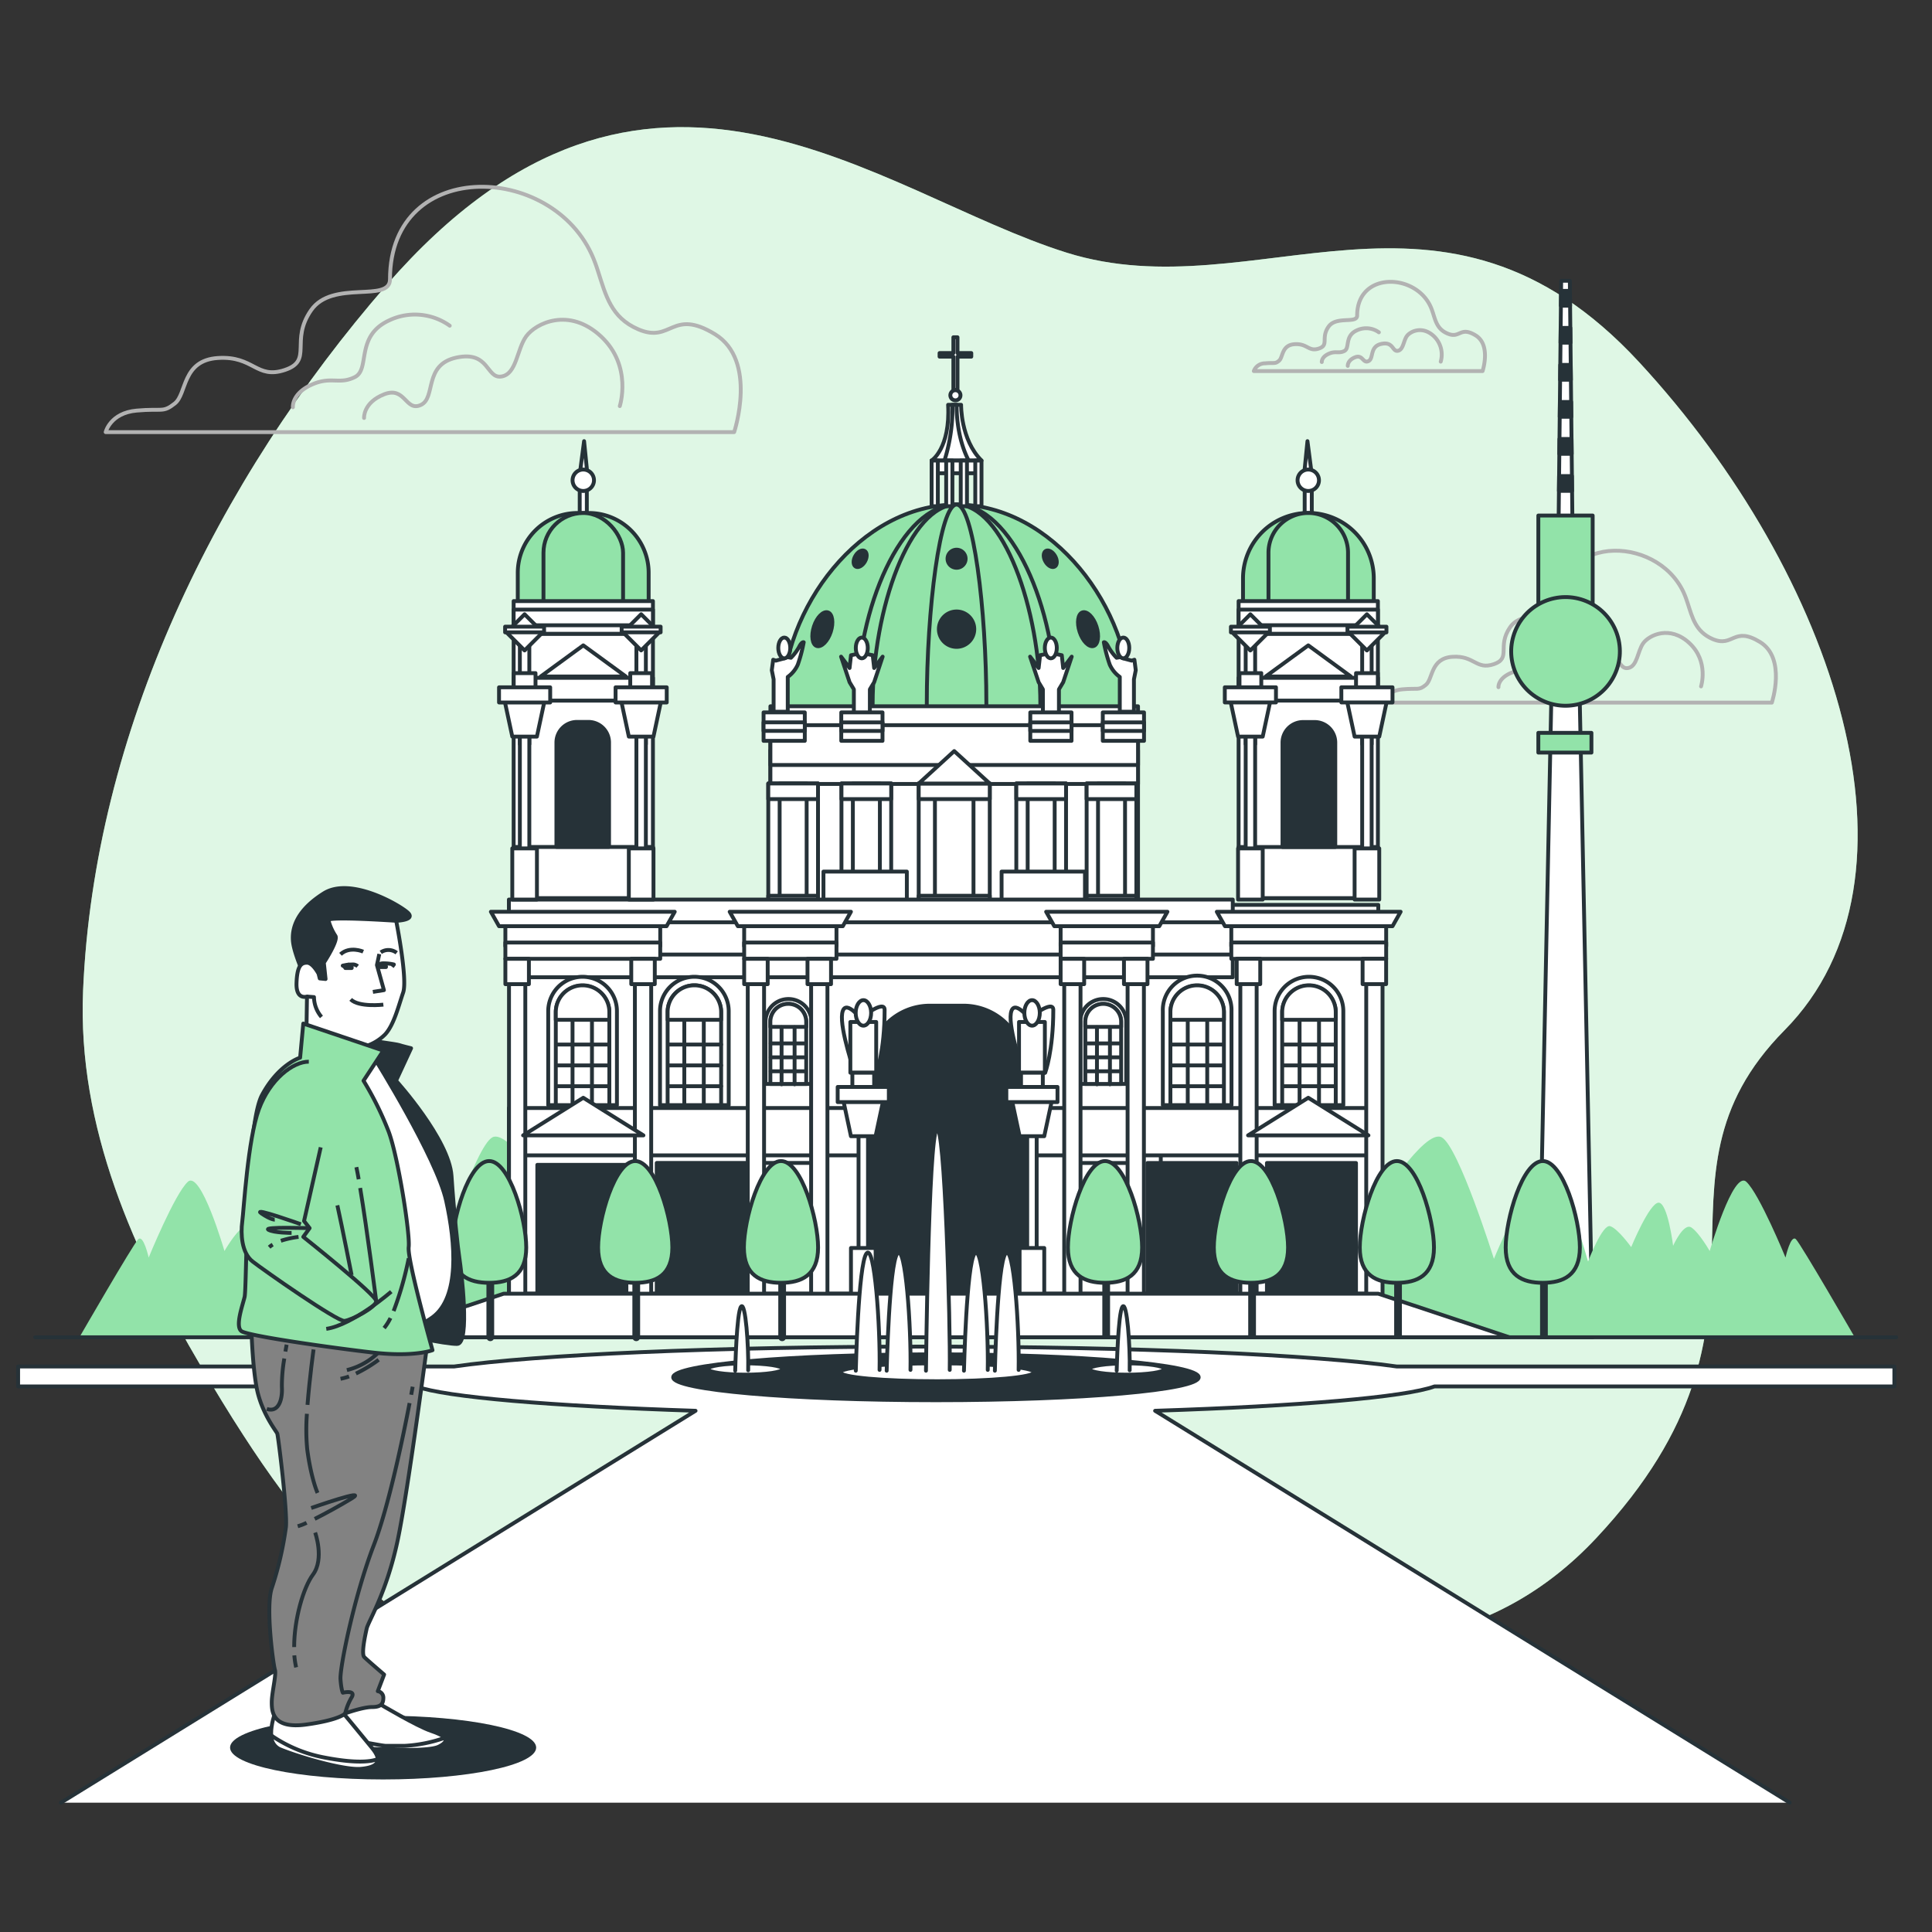 <svg xmlns="http://www.w3.org/2000/svg" viewBox="0 0 500 500"><rect x="0" y="0" width="500" height="500" fill="#333333" stroke="none"/><g id="background-simple"><path d="M63,371.47c12.77,19.73,27.56,38.2,47.53,51.16,36.81,23.88,78.89,17.3,119.1,1.51l3-1.2c48.55-19.38,126.85,32.39,180.48-24.89s9.73-92,48.73-131.44,13.39-117.69-37.61-172.86-99.05-13-148.14-28.35-108.58-69.15-176,8.32C55.92,124.44,24.32,189.57,21.5,256.4c-1.5,35.48,13.25,67.9,30.56,97.27C55.58,359.64,59.19,365.61,63,371.47Z" style="fill:#92E3A9"></path><path d="M63,371.47c12.77,19.73,27.56,38.2,47.53,51.16,36.81,23.88,78.89,17.3,119.1,1.51l3-1.2c48.55-19.38,126.85,32.39,180.48-24.89s9.73-92,48.73-131.44,13.39-117.69-37.61-172.86-99.05-13-148.14-28.35-108.58-69.15-176,8.32C55.92,124.44,24.32,189.57,21.5,256.4c-1.5,35.48,13.25,67.9,30.56,97.27C55.58,359.64,59.19,365.61,63,371.47Z" style="fill:#fff;opacity:0.7"></path></g><g id="Clouds"><path d="M154.77,70.21c-.22-.7-.46-1.41-.72-2.11-9.39-26.14-53.12-27.94-53.12,4.18,0,6.19-14.85,0-20.42,8s.62,13-6.8,15.47-8-3.71-17.32-3.1-8,9.28-11.14,11.76-3.09,1.24-9.9,1.85-8,5.57-8,5.57H190s6.18-18.56-5-25.36-11.14,2.47-19.8-1.24C158.11,82.2,156.77,76.38,154.77,70.21Z" style="fill:none;stroke:#b2b2b2;stroke-linecap:round;stroke-linejoin:round"></path><path d="M160.4,105.1s3.37-10.41-4.9-18.07-16.85-3.37-19.31,0-2.45,9.8-6.43,10.41-3.06-6.74-11.64-4.9-5.21,10.42-9.2,12.26-4-4.91-9.49-2.76-5.21,6.13-5.21,6.13" style="fill:none;stroke:#b2b2b2;stroke-linecap:round;stroke-linejoin:round"></path><path d="M116.39,84.29a15.52,15.52,0,0,0-15.69-1.37c-8.87,4.1-4.78,12.63-8.87,14.67s-6.14-.34-11.26,2-4.77,5.8-4.77,5.8" style="fill:none;stroke:#b2b2b2;stroke-linecap:round;stroke-linejoin:round"></path><path d="M436.75,156.05c-.14-.43-.29-.87-.45-1.31-5.81-16.16-32.86-17.28-32.86,2.59,0,3.83-9.18,0-12.63,5s.39,8-4.21,9.56-5-2.29-10.71-1.91-5,5.74-6.89,7.27-1.91.77-6.12,1.15-5,3.44-5,3.44H458.55s3.82-11.48-3.06-15.69-6.89,1.53-12.25-.76C438.81,163.47,438,159.87,436.75,156.05Z" style="fill:none;stroke:#b2b2b2;stroke-linecap:round;stroke-linejoin:round"></path><path d="M440.23,177.64s2.08-6.45-3-11.19-10.43-2.08-11.95,0-1.51,6.07-4,6.45-1.89-4.17-7.2-3-3.22,6.44-5.68,7.58-2.47-3-5.88-1.71-3.22,3.79-3.22,3.79" style="fill:none;stroke:#b2b2b2;stroke-linecap:round;stroke-linejoin:round"></path><path d="M413,164.76a9.59,9.59,0,0,0-9.71-.84c-5.49,2.53-3,7.8-5.49,9.07s-3.8-.21-7,1.27-3,3.58-3,3.58" style="fill:none;stroke:#b2b2b2;stroke-linecap:round;stroke-linejoin:round"></path><path d="M370.82,80.9c-.09-.26-.17-.51-.27-.77-3.42-9.51-19.32-10.17-19.32,1.52,0,2.25-5.41,0-7.43,2.93s.22,4.72-2.48,5.62-2.93-1.35-6.3-1.12-2.93,3.37-4,4.27-1.13.45-3.61.68a3.07,3.07,0,0,0-2.92,2h59.2s2.25-6.76-1.8-9.23-4,.9-7.2-.45C372,85.26,371.54,83.14,370.82,80.9Z" style="fill:none;stroke:#b2b2b2;stroke-linecap:round;stroke-linejoin:round"></path><path d="M372.86,93.59A6.59,6.59,0,0,0,371.08,87c-3-2.79-6.13-1.23-7,0s-.9,3.56-2.34,3.79-1.12-2.46-4.24-1.79-1.9,3.79-3.35,4.46-1.45-1.78-3.45-1-1.9,2.23-1.9,2.23" style="fill:none;stroke:#b2b2b2;stroke-linecap:round;stroke-linejoin:round"></path><path d="M356.85,86a5.64,5.64,0,0,0-5.71-.5c-3.23,1.49-1.74,4.6-3.23,5.34s-2.23-.12-4.09.74-1.74,2.11-1.74,2.11" style="fill:none;stroke:#b2b2b2;stroke-linecap:round;stroke-linejoin:round"></path></g><g id="monument-2"><polygon points="408.67 173.04 401.64 173.04 398.12 346.09 412.18 346.09 408.67 173.04" style="fill:#fff;stroke:#263238;stroke-linecap:round;stroke-linejoin:round"></polygon><polygon points="406.27 72.66 404.03 72.66 402.92 176.88 407.39 176.88 406.27 72.66" style="fill:#fff;stroke:#263238;stroke-linecap:round;stroke-linejoin:round"></polygon><rect x="398.12" y="133.42" width="14.06" height="24.92" style="fill:#92E3A9;stroke:#263238;stroke-linecap:round;stroke-linejoin:round"></rect><rect x="398.12" y="189.66" width="13.74" height="5.11" style="fill:#92E3A9;stroke:#263238;stroke-linecap:round;stroke-linejoin:round"></rect><circle cx="405.15" cy="168.57" r="14.06" transform="translate(95.46 479.47) rotate(-67.7)" style="fill:#92E3A9;stroke:#263238;stroke-linecap:round;stroke-linejoin:round"></circle><polygon points="406.85 127.03 406.81 123.2 403.49 123.2 403.45 127.03 406.85 127.03" style="fill:#263238;stroke:#263238;stroke-linecap:round;stroke-linejoin:round"></polygon><polygon points="403.59 113.61 403.55 117.45 406.75 117.45 406.71 113.61 403.59 113.61" style="fill:#263238;stroke:#263238;stroke-linecap:round;stroke-linejoin:round"></polygon><polygon points="403.7 104.03 403.66 107.86 406.65 107.86 406.61 104.03 403.7 104.03" style="fill:#263238;stroke:#263238;stroke-linecap:round;stroke-linejoin:round"></polygon><polygon points="404.01 75.27 403.96 79.11 406.34 79.11 406.3 75.27 404.01 75.27" style="fill:#263238;stroke:#263238;stroke-linecap:round;stroke-linejoin:round"></polygon><polygon points="403.8 94.44 403.76 98.28 406.55 98.28 406.5 94.44 403.8 94.44" style="fill:#263238;stroke:#263238;stroke-linecap:round;stroke-linejoin:round"></polygon><polygon points="403.9 84.86 403.86 88.69 406.44 88.69 406.4 84.86 403.9 84.86" style="fill:#263238;stroke:#263238;stroke-linecap:round;stroke-linejoin:round"></polygon></g><g id="Plants"><path d="M333.27,303.81s1-14.55,4.73-12.18,6.43,17.59,6.43,17.59,2.37-8.79,4.39-8.12,2.71,5.75,2.71,5.75l2-3.38,3,8.12s12.18-19.62,16.58-17.25,13.52,31.45,13.52,31.45,4.4-10.82,5.42-10.14,2.7,5.41,2.7,5.41,3.72-17.25,7.1-16.24,9.14,21.65,9.14,21.65,3.72-9.81,5.75-9.13,5.41,5.41,5.41,5.41,4.73-11.5,7.1-11.5S433,322.41,433,322.41s2.71-6.09,4.74-4.73,4.73,6.08,4.73,6.08,6.09-21,9.47-17.92,10.15,19.61,10.15,19.61,1.35-6.08,2.7-4.73,15.22,25.37,15.22,25.37H326.84V304.82Z" style="fill:#92E3A9"></path><path d="M167.34,303.81s-1-14.55-4.74-12.18-6.42,17.59-6.42,17.59-2.37-8.79-4.4-8.12-2.7,5.75-2.7,5.75l-2-3.38L144,311.59S131.83,292,127.43,294.34s-13.53,31.45-13.53,31.45-4.4-10.82-5.41-10.14-2.71,5.41-2.71,5.41-3.72-17.25-7.1-16.24-9.13,21.65-9.13,21.65-3.72-9.81-5.75-9.13-5.41,5.41-5.41,5.41-4.74-11.5-7.11-11.5-3.72,11.16-3.72,11.16-2.7-6.09-4.73-4.73-4.74,6.08-4.74,6.08-6.08-21-9.47-17.92-10.14,19.61-10.14,19.61-1.36-6.08-2.71-4.73-15.22,25.37-15.22,25.37H173.77V304.82Z" style="fill:#92E3A9"></path></g><g id="monument-1"><rect x="133.39" y="234.18" width="223.31" height="100.63" style="fill:#fff;stroke:#263238;stroke-linecap:round;stroke-linejoin:round"></rect><rect x="131.7" y="295.58" width="168.71" height="39.23" style="fill:#fff;stroke:#263238;stroke-linecap:round;stroke-linejoin:round"></rect><rect x="195.95" y="300.97" width="15.69" height="33.84" style="fill:#fff;stroke:#263238;stroke-linecap:round;stroke-linejoin:round"></rect><rect x="199.38" y="194.18" width="95.14" height="41.69" style="fill:#fff;stroke:#263238;stroke-linecap:round;stroke-linejoin:round"></rect><polygon points="251.37 91.37 247.8 91.37 247.8 87.29 246.73 87.29 246.73 91.37 243.16 91.37 243.16 92.3 246.73 92.3 246.73 100.91 247.8 100.91 247.8 92.3 251.37 92.3 251.37 91.37" style="fill:#fff;stroke:#263238;stroke-linecap:round;stroke-linejoin:round"></polygon><path d="M241.1,119.19s4.87-3.11,4.27-14.43h3.36s-.16,9,5.29,14.43Z" style="fill:#fff;stroke:#263238;stroke-linecap:round;stroke-linejoin:round"></path><path d="M244.43,119.19a45.2,45.2,0,0,0,2.07-14.43h1.09s-.32,7.81,3.1,14.43Z" style="fill:#fff;stroke:#263238;stroke-linecap:round;stroke-linejoin:round"></path><path d="M292.63,183.4c0-.39,0-.78,0-1.17,0-24.91-20.19-51.65-45.1-51.65s-45.1,26.74-45.1,51.65c0,.39,0,.78,0,1.17Z" style="fill:#92E3A9;stroke:#263238;stroke-linecap:round;stroke-linejoin:round"></path><path d="M273.3,183.4c0-.39,0-.78,0-1.17,0-24.91-11.53-51.65-25.75-51.65s-25.75,26.74-25.75,51.65c0,.39,0,.78,0,1.17Z" style="fill:#92E3A9;stroke:#263238;stroke-linecap:round;stroke-linejoin:round"></path><path d="M269.24,183.4c0-.39,0-.78,0-1.17,0-24.91-9.72-51.65-21.7-51.65s-21.7,26.74-21.7,51.65c0,.39,0,.78,0,1.17Z" style="fill:#92E3A9;stroke:#263238;stroke-linecap:round;stroke-linejoin:round"></path><path d="M255.27,183.4v-1.17c0-24.91-3.45-51.65-7.71-51.65s-7.71,26.74-7.71,51.65v1.17Z" style="fill:#92E3A9;stroke:#263238;stroke-linecap:round;stroke-linejoin:round"></path><path d="M249.9,144.61a2.34,2.34,0,1,0-2.34,2.33A2.34,2.34,0,0,0,249.9,144.61Z" style="fill:#263238;stroke:#263238;stroke-linecap:round;stroke-linejoin:round"></path><path d="M273.05,143.89c-.64-1.12-1.72-1.71-2.4-1.31s-.73,1.62-.09,2.74,1.71,1.71,2.4,1.31S273.69,145,273.05,143.89Z" style="fill:#263238;stroke:#263238;stroke-linecap:round;stroke-linejoin:round"></path><path d="M252.14,162.83a4.58,4.58,0,1,0-4.58,4.58A4.58,4.58,0,0,0,252.14,162.83Z" style="fill:#263238;stroke:#263238;stroke-linecap:round;stroke-linejoin:round"></path><path d="M283.76,162.12c-.78-2.4-2.39-4-3.6-3.64s-1.54,2.66-.75,5.06,2.39,4,3.6,3.65S284.55,164.53,283.76,162.12Z" style="fill:#263238;stroke:#263238;stroke-linecap:round;stroke-linejoin:round"></path><path d="M221.36,143.89c.64-1.12,1.71-1.71,2.4-1.31s.73,1.62.09,2.74-1.72,1.71-2.4,1.31S220.72,145,221.36,143.89Z" style="fill:#263238;stroke:#263238;stroke-linecap:round;stroke-linejoin:round"></path><path d="M210.65,162.12c.78-2.4,2.39-4,3.59-3.64s1.54,2.66.76,5.06-2.4,4-3.6,3.65S209.86,164.53,210.65,162.12Z" style="fill:#263238;stroke:#263238;stroke-linecap:round;stroke-linejoin:round"></path><rect x="241.1" y="119.19" width="12.14" height="3.28" style="fill:#fff;stroke:#263238;stroke-linecap:round;stroke-linejoin:round"></rect><rect x="241.1" y="119.19" width="1.61" height="11.81" style="fill:#fff;stroke:#263238;stroke-linecap:round;stroke-linejoin:round"></rect><rect x="244.87" y="119.19" width="1.61" height="11.81" style="fill:#fff;stroke:#263238;stroke-linecap:round;stroke-linejoin:round"></rect><rect x="248.64" y="119.19" width="1.61" height="11.81" style="fill:#fff;stroke:#263238;stroke-linecap:round;stroke-linejoin:round"></rect><rect x="252.4" y="119.19" width="1.61" height="11.81" style="fill:#fff;stroke:#263238;stroke-linecap:round;stroke-linejoin:round"></rect><path d="M248.57,102.3a1.31,1.31,0,1,0-1.31,1.31A1.3,1.3,0,0,0,248.57,102.3Z" style="fill:#fff;stroke:#263238;stroke-linecap:round;stroke-linejoin:round"></path><rect x="199.38" y="182.78" width="95.14" height="20.11" style="fill:#fff;stroke:#263238;stroke-linecap:round;stroke-linejoin:round"></rect><rect x="199.38" y="187.68" width="95.14" height="10.3" style="fill:#fff;stroke:#263238;stroke-linecap:round;stroke-linejoin:round"></rect><polygon points="226.23 172.88 225.86 169.57 224.02 169.2 223.05 169.44 222.08 169.2 220.24 169.57 219.87 172.88 217.67 169.94 219.87 176.56 220.98 178.4 220.98 185.39 222.55 185.39 223.55 185.39 225.12 185.39 225.12 178.4 226.23 176.56 228.43 169.94 226.23 172.88" style="fill:#fff;stroke:#263238;stroke-linecap:round;stroke-linejoin:round"></polygon><ellipse cx="223.03" cy="167.69" rx="1.55" ry="2.69" style="fill:#fff;stroke:#263238;stroke-linecap:round;stroke-linejoin:round"></ellipse><rect x="217.72" y="184.37" width="10.67" height="7.36" style="fill:#fff;stroke:#263238;stroke-linecap:round;stroke-linejoin:round"></rect><rect x="217.72" y="186.95" width="10.67" height="2.21" style="fill:#fff;stroke:#263238;stroke-linecap:round;stroke-linejoin:round"></rect><polygon points="275.15 172.88 274.79 169.57 272.95 169.2 271.98 169.44 271.01 169.2 269.17 169.57 268.8 172.88 266.59 169.94 268.8 176.56 269.9 178.4 269.9 185.39 271.48 185.39 272.48 185.39 274.05 185.39 274.05 178.4 275.15 176.56 277.36 169.94 275.15 172.88" style="fill:#fff;stroke:#263238;stroke-linecap:round;stroke-linejoin:round"></polygon><ellipse cx="271.95" cy="167.69" rx="1.55" ry="2.69" style="fill:#fff;stroke:#263238;stroke-linecap:round;stroke-linejoin:round"></ellipse><rect x="266.64" y="184.37" width="10.67" height="7.36" style="fill:#fff;stroke:#263238;stroke-linecap:round;stroke-linejoin:round"></rect><rect x="266.64" y="186.95" width="10.67" height="2.21" style="fill:#fff;stroke:#263238;stroke-linecap:round;stroke-linejoin:round"></rect><path d="M290.27,170l-1.3.23a13.17,13.17,0,0,1-2.12-2.83c-.71-1.42-1.18-1.18-1.18-1.18A39.42,39.42,0,0,0,287.2,172a7.87,7.87,0,0,0,2.6,3.19v9h3.66v-8.38l.47-2.36-.35-2.71-.71.23-2.16-.58Z" style="fill:#fff;stroke:#263238;stroke-linecap:round;stroke-linejoin:round"></path><path d="M292.25,167.69c0,1.48-.69,2.68-1.54,2.68s-1.55-1.2-1.55-2.68.69-2.69,1.55-2.69S292.25,166.2,292.25,167.69Z" style="fill:#fff;stroke:#263238;stroke-linecap:round;stroke-linejoin:round"></path><rect x="285.4" y="184.37" width="10.67" height="7.36" style="fill:#fff;stroke:#263238;stroke-linecap:round;stroke-linejoin:round"></rect><rect x="285.4" y="186.95" width="10.67" height="2.21" style="fill:#fff;stroke:#263238;stroke-linecap:round;stroke-linejoin:round"></rect><path d="M203.4,170l1.3.23a12.82,12.82,0,0,0,2.12-2.83c.71-1.42,1.18-1.18,1.18-1.18a38.1,38.1,0,0,1-1.53,5.78,7.87,7.87,0,0,1-2.6,3.19v9h-3.66v-8.38l-.47-2.36.36-2.71.7.23,2.17-.58Z" style="fill:#fff;stroke:#263238;stroke-linecap:round;stroke-linejoin:round"></path><ellipse cx="202.97" cy="167.69" rx="1.55" ry="2.69" style="fill:#fff;stroke:#263238;stroke-linecap:round;stroke-linejoin:round"></ellipse><rect x="197.61" y="184.37" width="10.67" height="7.36" transform="translate(405.89 376.1) rotate(180)" style="fill:#fff;stroke:#263238;stroke-linecap:round;stroke-linejoin:round"></rect><rect x="197.61" y="186.95" width="10.67" height="2.21" transform="translate(405.89 376.1) rotate(180)" style="fill:#fff;stroke:#263238;stroke-linecap:round;stroke-linejoin:round"></rect><rect x="217.77" y="202.76" width="12.87" height="33.1" style="fill:#fff;stroke:#263238;stroke-linecap:round;stroke-linejoin:round"></rect><rect x="220.72" y="202.76" width="6.99" height="33.1" style="fill:#fff;stroke:#263238;stroke-linecap:round;stroke-linejoin:round"></rect><rect x="217.77" y="202.76" width="12.87" height="4.05" style="fill:#fff;stroke:#263238;stroke-linecap:round;stroke-linejoin:round"></rect><rect x="217.77" y="231.82" width="12.87" height="4.05" style="fill:#fff;stroke:#263238;stroke-linecap:round;stroke-linejoin:round"></rect><rect x="198.83" y="202.76" width="12.87" height="33.1" style="fill:#fff;stroke:#263238;stroke-linecap:round;stroke-linejoin:round"></rect><rect x="201.77" y="202.76" width="6.99" height="33.1" style="fill:#fff;stroke:#263238;stroke-linecap:round;stroke-linejoin:round"></rect><rect x="198.83" y="202.76" width="12.87" height="4.05" style="fill:#fff;stroke:#263238;stroke-linecap:round;stroke-linejoin:round"></rect><rect x="198.83" y="231.82" width="12.87" height="4.05" style="fill:#fff;stroke:#263238;stroke-linecap:round;stroke-linejoin:round"></rect><rect x="237.76" y="202.76" width="18.39" height="33.1" style="fill:#fff;stroke:#263238;stroke-linecap:round;stroke-linejoin:round"></rect><rect x="241.96" y="202.76" width="9.98" height="33.1" style="fill:#fff;stroke:#263238;stroke-linecap:round;stroke-linejoin:round"></rect><rect x="237.76" y="202.76" width="18.39" height="4.05" style="fill:#fff;stroke:#263238;stroke-linecap:round;stroke-linejoin:round"></rect><rect x="237.76" y="231.82" width="18.39" height="4.05" style="fill:#fff;stroke:#263238;stroke-linecap:round;stroke-linejoin:round"></rect><rect x="263.02" y="202.76" width="12.87" height="33.1" style="fill:#fff;stroke:#263238;stroke-linecap:round;stroke-linejoin:round"></rect><rect x="265.96" y="202.76" width="6.99" height="33.1" style="fill:#fff;stroke:#263238;stroke-linecap:round;stroke-linejoin:round"></rect><rect x="263.02" y="202.76" width="12.87" height="4.05" style="fill:#fff;stroke:#263238;stroke-linecap:round;stroke-linejoin:round"></rect><rect x="263.02" y="231.82" width="12.87" height="4.05" style="fill:#fff;stroke:#263238;stroke-linecap:round;stroke-linejoin:round"></rect><rect x="281.22" y="202.76" width="12.87" height="33.1" style="fill:#fff;stroke:#263238;stroke-linecap:round;stroke-linejoin:round"></rect><rect x="284.17" y="202.76" width="6.99" height="33.1" style="fill:#fff;stroke:#263238;stroke-linecap:round;stroke-linejoin:round"></rect><rect x="281.22" y="202.76" width="12.87" height="4.05" style="fill:#fff;stroke:#263238;stroke-linecap:round;stroke-linejoin:round"></rect><rect x="281.22" y="231.82" width="12.87" height="4.05" style="fill:#fff;stroke:#263238;stroke-linecap:round;stroke-linejoin:round"></rect><polygon points="246.95 194.38 237.76 202.78 256.15 202.78 246.95 194.38" style="fill:#fff;stroke:#263238;stroke-linecap:round;stroke-linejoin:round"></polygon><rect x="213.11" y="225.57" width="21.58" height="10.3" style="fill:#fff;stroke:#263238;stroke-linecap:round;stroke-linejoin:round"></rect><rect x="259.21" y="225.57" width="21.58" height="10.3" style="fill:#fff;stroke:#263238;stroke-linecap:round;stroke-linejoin:round"></rect><rect x="131.7" y="232.8" width="187.34" height="5.89" style="fill:#fff;stroke:#263238;stroke-linecap:round;stroke-linejoin:round"></rect><rect x="131.7" y="247.03" width="187.34" height="5.89" style="fill:#fff;stroke:#263238;stroke-linecap:round;stroke-linejoin:round"></rect><rect x="131.7" y="286.75" width="224.62" height="12.26" style="fill:#fff;stroke:#263238;stroke-linecap:round;stroke-linejoin:round"></rect><path d="M240.62,260.27h8.74A15.74,15.74,0,0,1,265.1,276v58.32a0,0,0,0,1,0,0H224.88a0,0,0,0,1,0,0V276A15.74,15.74,0,0,1,240.62,260.27Z" style="fill:#263238;stroke:#263238;stroke-linecap:round;stroke-linejoin:round"></path><path d="M210,280.53V264.25a5.95,5.95,0,0,0-11.89,0v16.28Z" style="fill:#fff;stroke:#263238;stroke-linecap:round;stroke-linejoin:round"></path><path d="M208.65,280.53v-16.1A4.63,4.63,0,0,0,204,259.8h0a4.63,4.63,0,0,0-4.63,4.63v16.1Z" style="fill:#fff;stroke:#263238;stroke-linecap:round;stroke-linejoin:round"></path><path d="M204,259.8a4.63,4.63,0,0,0-4.63,4.63v1.33h9.27v-1.33A4.63,4.63,0,0,0,204,259.8Z" style="fill:#fff;stroke:#263238;stroke-linecap:round;stroke-linejoin:round"></path><line x1="202.27" y1="265.85" x2="202.27" y2="280.61" style="fill:#fff;stroke:#263238;stroke-linecap:round;stroke-linejoin:round"></line><line x1="205.64" y1="265.85" x2="205.64" y2="280.61" style="fill:#fff;stroke:#263238;stroke-linecap:round;stroke-linejoin:round"></line><line x1="199.46" y1="270.04" x2="208.08" y2="270.04" style="fill:#fff;stroke:#263238;stroke-linecap:round;stroke-linejoin:round"></line><line x1="199.46" y1="273.64" x2="208.08" y2="273.64" style="fill:#fff;stroke:#263238;stroke-linecap:round;stroke-linejoin:round"></line><line x1="199.46" y1="277.25" x2="208.08" y2="277.25" style="fill:#fff;stroke:#263238;stroke-linecap:round;stroke-linejoin:round"></line><rect x="192.59" y="236.43" width="23.89" height="8.43" style="fill:#fff;stroke:#263238;stroke-linecap:round;stroke-linejoin:round"></rect><rect x="192.59" y="243.92" width="23.89" height="4.22" style="fill:#fff;stroke:#263238;stroke-linecap:round;stroke-linejoin:round"></rect><polygon points="218.12 239.7 190.95 239.7 188.84 235.96 220.22 235.96 218.12 239.7" style="fill:#fff;stroke:#263238;stroke-linecap:round;stroke-linejoin:round"></polygon><rect x="193.52" y="250.01" width="4.22" height="86.76" style="fill:#fff;stroke:#263238;stroke-linecap:round;stroke-linejoin:round"></rect><rect x="192.59" y="248.14" width="6.09" height="6.56" style="fill:#fff;stroke:#263238;stroke-linecap:round;stroke-linejoin:round"></rect><rect x="209.92" y="250.01" width="4.22" height="86.76" style="fill:#fff;stroke:#263238;stroke-linecap:round;stroke-linejoin:round"></rect><rect x="208.98" y="248.14" width="6.09" height="6.56" style="fill:#fff;stroke:#263238;stroke-linecap:round;stroke-linejoin:round"></rect><rect x="130.79" y="236.43" width="40.08" height="8.43" style="fill:#fff;stroke:#263238;stroke-linecap:round;stroke-linejoin:round"></rect><rect x="130.79" y="243.92" width="40.08" height="4.22" style="fill:#fff;stroke:#263238;stroke-linecap:round;stroke-linejoin:round"></rect><polygon points="172.51 239.7 129.15 239.7 127.04 235.96 174.62 235.96 172.51 239.7" style="fill:#fff;stroke:#263238;stroke-linecap:round;stroke-linejoin:round"></polygon><rect x="131.73" y="250.01" width="4.22" height="86.76" style="fill:#fff;stroke:#263238;stroke-linecap:round;stroke-linejoin:round"></rect><rect x="130.79" y="248.14" width="6.09" height="6.56" style="fill:#fff;stroke:#263238;stroke-linecap:round;stroke-linejoin:round"></rect><rect x="164.31" y="250.01" width="4.22" height="86.76" style="fill:#fff;stroke:#263238;stroke-linecap:round;stroke-linejoin:round"></rect><rect x="163.37" y="248.14" width="6.09" height="6.56" style="fill:#fff;stroke:#263238;stroke-linecap:round;stroke-linejoin:round"></rect><polygon points="149.94 123.5 151.16 114.17 152.11 123.64 149.94 123.5" style="fill:#fff;stroke:#263238;stroke-linecap:round;stroke-linejoin:round"></polygon><rect x="150.03" y="125.4" width="1.84" height="8.46" style="fill:#fff;stroke:#263238;stroke-linecap:round;stroke-linejoin:round"></rect><path d="M153.72,124.3a2.77,2.77,0,1,0-2.77,2.76A2.77,2.77,0,0,0,153.72,124.3Z" style="fill:#fff;stroke:#263238;stroke-linecap:round;stroke-linejoin:round"></path><path d="M149.51,132.76h2.88a15.48,15.48,0,0,1,15.48,15.48v14.39a4,4,0,0,1-4,4H138a4,4,0,0,1-4-4V148.24A15.48,15.48,0,0,1,149.51,132.76Z" style="fill:#92E3A9;stroke:#263238;stroke-linecap:round;stroke-linejoin:round"></path><rect x="140.65" y="132.76" width="20.6" height="33.84" rx="10.3" style="fill:#92E3A9;stroke:#263238;stroke-linecap:round;stroke-linejoin:round"></rect><rect x="132.93" y="164.02" width="36.05" height="18.39" style="fill:#fff;stroke:#263238;stroke-linecap:round;stroke-linejoin:round"></rect><rect x="132.93" y="155.56" width="36.05" height="8.46" style="fill:#fff;stroke:#263238;stroke-linecap:round;stroke-linejoin:round"></rect><rect x="132.93" y="157.77" width="36.05" height="4.05" style="fill:#fff;stroke:#263238;stroke-linecap:round;stroke-linejoin:round"></rect><rect x="132.93" y="181.31" width="36.05" height="51.13" style="fill:#fff;stroke:#263238;stroke-linecap:round;stroke-linejoin:round"></rect><rect x="132.93" y="219.19" width="36.05" height="13.24" style="fill:#fff;stroke:#263238;stroke-linecap:round;stroke-linejoin:round"></rect><rect x="132.93" y="175.42" width="36.05" height="5.89" style="fill:#fff;stroke:#263238;stroke-linecap:round;stroke-linejoin:round"></rect><rect x="134.54" y="164.39" width="2.45" height="28.2" style="fill:#fff;stroke:#263238;stroke-linecap:round;stroke-linejoin:round"></rect><rect x="134.54" y="189.16" width="2.45" height="31.88" style="fill:#fff;stroke:#263238;stroke-linecap:round;stroke-linejoin:round"></rect><rect x="132.95" y="174.2" width="5.64" height="11.03" style="fill:#fff;stroke:#263238;stroke-linecap:round;stroke-linejoin:round"></rect><rect x="132.58" y="219.56" width="6.38" height="13.24" style="fill:#fff;stroke:#263238;stroke-linecap:round;stroke-linejoin:round"></rect><polygon points="141.15 180.33 130.38 180.33 132.58 190.63 138.95 190.63 141.15 180.33" style="fill:#fff;stroke:#263238;stroke-linecap:round;stroke-linejoin:round"></polygon><rect x="129.15" y="177.88" width="13.24" height="3.92" style="fill:#fff;stroke:#263238;stroke-linecap:round;stroke-linejoin:round"></rect><rect x="132.46" y="160.34" width="6.62" height="6.62" transform="translate(-75.96 143.94) rotate(-45)" style="fill:#fff;stroke:#263238;stroke-linecap:round;stroke-linejoin:round"></rect><rect x="130.72" y="162.18" width="10.09" height="1.47" style="fill:#fff;stroke:#263238;stroke-linecap:round;stroke-linejoin:round"></rect><rect x="164.7" y="164.39" width="2.45" height="28.2" style="fill:#fff;stroke:#263238;stroke-linecap:round;stroke-linejoin:round"></rect><rect x="164.7" y="189.16" width="2.45" height="31.88" style="fill:#fff;stroke:#263238;stroke-linecap:round;stroke-linejoin:round"></rect><rect x="163.11" y="174.2" width="5.64" height="11.03" style="fill:#fff;stroke:#263238;stroke-linecap:round;stroke-linejoin:round"></rect><rect x="162.74" y="219.56" width="6.38" height="13.24" style="fill:#fff;stroke:#263238;stroke-linecap:round;stroke-linejoin:round"></rect><polygon points="171.31 180.33 160.54 180.33 162.74 190.63 169.12 190.63 171.31 180.33" style="fill:#fff;stroke:#263238;stroke-linecap:round;stroke-linejoin:round"></polygon><rect x="159.31" y="177.88" width="13.24" height="3.92" style="fill:#fff;stroke:#263238;stroke-linecap:round;stroke-linejoin:round"></rect><rect x="162.62" y="160.34" width="6.62" height="6.62" transform="translate(-67.12 165.26) rotate(-45)" style="fill:#fff;stroke:#263238;stroke-linecap:round;stroke-linejoin:round"></rect><rect x="160.88" y="162.18" width="10.09" height="1.47" style="fill:#fff;stroke:#263238;stroke-linecap:round;stroke-linejoin:round"></rect><polygon points="150.95 167.02 139.92 175.08 161.99 175.08 150.95 167.02" style="fill:#fff;stroke:#263238;stroke-linecap:round;stroke-linejoin:round"></polygon><path d="M149.29,186.83h3a5.33,5.33,0,0,1,5.33,5.33v27a0,0,0,0,1,0,0H144a0,0,0,0,1,0,0v-27A5.33,5.33,0,0,1,149.29,186.83Z" style="fill:#263238;stroke:#263238;stroke-linecap:round;stroke-linejoin:round"></path><path d="M159.66,286V261.68a8.89,8.89,0,1,0-17.78,0V286Z" style="fill:#fff;stroke:#263238;stroke-linecap:round;stroke-linejoin:round"></path><path d="M157.7,286V262a6.93,6.93,0,0,0-6.93-6.93h0a6.93,6.93,0,0,0-6.93,6.93V286Z" style="fill:#fff;stroke:#263238;stroke-linecap:round;stroke-linejoin:round"></path><path d="M150.77,255a6.93,6.93,0,0,0-6.93,6.93v2H157.7v-2A6.93,6.93,0,0,0,150.77,255Z" style="fill:#fff;stroke:#263238;stroke-linecap:round;stroke-linejoin:round"></path><line x1="148.17" y1="264.07" x2="148.17" y2="286.13" style="fill:#fff;stroke:#263238;stroke-linecap:round;stroke-linejoin:round"></line><line x1="153.2" y1="264.07" x2="153.2" y2="286.13" style="fill:#fff;stroke:#263238;stroke-linecap:round;stroke-linejoin:round"></line><line x1="143.96" y1="270.32" x2="157.21" y2="270.32" style="fill:#fff;stroke:#263238;stroke-linecap:round;stroke-linejoin:round"></line><line x1="143.96" y1="275.72" x2="157.21" y2="275.72" style="fill:#fff;stroke:#263238;stroke-linecap:round;stroke-linejoin:round"></line><line x1="143.96" y1="281.11" x2="157.21" y2="281.11" style="fill:#fff;stroke:#263238;stroke-linecap:round;stroke-linejoin:round"></line><path d="M188.59,286V261.68a8.89,8.89,0,0,0-17.78,0V286Z" style="fill:#fff;stroke:#263238;stroke-linecap:round;stroke-linejoin:round"></path><path d="M186.63,286V262A6.93,6.93,0,0,0,179.7,255h0a6.92,6.92,0,0,0-6.92,6.93V286Z" style="fill:#fff;stroke:#263238;stroke-linecap:round;stroke-linejoin:round"></path><path d="M179.7,255a6.92,6.92,0,0,0-6.92,6.93v2h13.85v-2A6.93,6.93,0,0,0,179.7,255Z" style="fill:#fff;stroke:#263238;stroke-linecap:round;stroke-linejoin:round"></path><line x1="177.1" y1="264.07" x2="177.1" y2="286.13" style="fill:#fff;stroke:#263238;stroke-linecap:round;stroke-linejoin:round"></line><line x1="182.14" y1="264.07" x2="182.14" y2="286.13" style="fill:#fff;stroke:#263238;stroke-linecap:round;stroke-linejoin:round"></line><line x1="172.9" y1="270.32" x2="186.63" y2="270.32" style="fill:#fff;stroke:#263238;stroke-linecap:round;stroke-linejoin:round"></line><line x1="172.9" y1="275.72" x2="186.63" y2="275.72" style="fill:#fff;stroke:#263238;stroke-linecap:round;stroke-linejoin:round"></line><line x1="172.9" y1="281.11" x2="186.63" y2="281.11" style="fill:#fff;stroke:#263238;stroke-linecap:round;stroke-linejoin:round"></line><path d="M222.66,263.55s-4.08-5.34-4.71-1.25,3.25,15.32,3.25,15.32h5.64s2.1-5.59,2.1-16.27C228.94,258.53,222.66,263.55,222.66,263.55Z" style="fill:#fff;stroke:#263238;stroke-linecap:round;stroke-linejoin:round"></path><rect x="220.07" y="264.49" width="6.69" height="13.13" style="fill:#fff;stroke:#263238;stroke-linecap:round;stroke-linejoin:round"></rect><rect x="222.19" y="292.58" width="2.45" height="31.88" style="fill:#fff;stroke:#263238;stroke-linecap:round;stroke-linejoin:round"></rect><rect x="220.59" y="277.62" width="5.64" height="11.03" style="fill:#fff;stroke:#263238;stroke-linecap:round;stroke-linejoin:round"></rect><rect x="220.23" y="322.98" width="6.38" height="13.24" style="fill:#fff;stroke:#263238;stroke-linecap:round;stroke-linejoin:round"></rect><polygon points="228.8 283.75 218.03 283.75 220.22 294.05 226.6 294.05 228.8 283.75" style="fill:#fff;stroke:#263238;stroke-linecap:round;stroke-linejoin:round"></polygon><rect x="216.79" y="281.3" width="13.24" height="3.92" style="fill:#fff;stroke:#263238;stroke-linecap:round;stroke-linejoin:round"></rect><path d="M225.45,262.14c0,1.82-.91,3.3-2,3.3s-2-1.48-2-3.3.92-3.3,2-3.3S225.45,260.32,225.45,262.14Z" style="fill:#fff;stroke:#263238;stroke-linecap:round;stroke-linejoin:round"></path><path d="M266.31,263.55s-4.08-5.34-4.71-1.25,3.25,15.32,3.25,15.32h5.64s2.1-5.59,2.1-16.27C272.59,258.53,266.31,263.55,266.31,263.55Z" style="fill:#fff;stroke:#263238;stroke-linecap:round;stroke-linejoin:round"></path><rect x="263.72" y="264.49" width="6.69" height="13.13" style="fill:#fff;stroke:#263238;stroke-linecap:round;stroke-linejoin:round"></rect><rect x="265.84" y="292.58" width="2.45" height="31.88" style="fill:#fff;stroke:#263238;stroke-linecap:round;stroke-linejoin:round"></rect><rect x="264.24" y="277.62" width="5.64" height="11.03" style="fill:#fff;stroke:#263238;stroke-linecap:round;stroke-linejoin:round"></rect><rect x="263.87" y="322.98" width="6.38" height="13.24" style="fill:#fff;stroke:#263238;stroke-linecap:round;stroke-linejoin:round"></rect><polygon points="272.45 283.75 261.67 283.75 263.87 294.05 270.25 294.05 272.45 283.75" style="fill:#fff;stroke:#263238;stroke-linecap:round;stroke-linejoin:round"></polygon><rect x="260.44" y="281.3" width="13.24" height="3.92" style="fill:#fff;stroke:#263238;stroke-linecap:round;stroke-linejoin:round"></rect><path d="M269.1,262.14c0,1.82-.91,3.3-2,3.3s-2-1.48-2-3.3.91-3.3,2-3.3S269.1,260.32,269.1,262.14Z" style="fill:#fff;stroke:#263238;stroke-linecap:round;stroke-linejoin:round"></path><polygon points="150.95 284.1 135.38 293.83 166.52 293.83 150.95 284.1" style="fill:#fff;stroke:#263238;stroke-linecap:round;stroke-linejoin:round"></polygon><path d="M279.57,280.53V264.25a5.95,5.95,0,0,1,11.89,0v16.28Z" style="fill:#fff;stroke:#263238;stroke-linecap:round;stroke-linejoin:round"></path><path d="M280.88,280.53v-16.1a4.63,4.63,0,0,1,4.63-4.63h0a4.63,4.63,0,0,1,4.64,4.63v16.1Z" style="fill:#fff;stroke:#263238;stroke-linecap:round;stroke-linejoin:round"></path><path d="M285.51,259.8a4.63,4.63,0,0,1,4.64,4.63v1.33h-9.27v-1.33A4.63,4.63,0,0,1,285.51,259.8Z" style="fill:#fff;stroke:#263238;stroke-linecap:round;stroke-linejoin:round"></path><line x1="287.25" y1="265.85" x2="287.25" y2="280.61" style="fill:#fff;stroke:#263238;stroke-linecap:round;stroke-linejoin:round"></line><line x1="283.89" y1="265.85" x2="283.89" y2="280.61" style="fill:#fff;stroke:#263238;stroke-linecap:round;stroke-linejoin:round"></line><line x1="290.07" y1="270.04" x2="281.45" y2="270.04" style="fill:#fff;stroke:#263238;stroke-linecap:round;stroke-linejoin:round"></line><line x1="290.07" y1="273.64" x2="281.45" y2="273.64" style="fill:#fff;stroke:#263238;stroke-linecap:round;stroke-linejoin:round"></line><line x1="290.07" y1="277.25" x2="281.45" y2="277.25" style="fill:#fff;stroke:#263238;stroke-linecap:round;stroke-linejoin:round"></line><rect x="318.66" y="236.43" width="40.08" height="8.43" transform="translate(677.4 481.28) rotate(180)" style="fill:#fff;stroke:#263238;stroke-linecap:round;stroke-linejoin:round"></rect><rect x="318.66" y="243.92" width="40.08" height="4.22" transform="translate(677.4 492.06) rotate(180)" style="fill:#fff;stroke:#263238;stroke-linecap:round;stroke-linejoin:round"></rect><polygon points="317.02 239.7 360.38 239.7 362.48 235.96 314.91 235.96 317.02 239.7" style="fill:#fff;stroke:#263238;stroke-linecap:round;stroke-linejoin:round"></polygon><rect x="353.58" y="250.01" width="4.22" height="86.76" transform="translate(711.38 586.79) rotate(180)" style="fill:#fff;stroke:#263238;stroke-linecap:round;stroke-linejoin:round"></rect><rect x="352.65" y="248.14" width="6.09" height="6.56" transform="translate(711.38 502.83) rotate(180)" style="fill:#fff;stroke:#263238;stroke-linecap:round;stroke-linejoin:round"></rect><rect x="321" y="250.01" width="4.22" height="86.76" transform="translate(646.22 586.79) rotate(180)" style="fill:#fff;stroke:#263238;stroke-linecap:round;stroke-linejoin:round"></rect><rect x="320.07" y="248.14" width="6.09" height="6.56" transform="translate(646.22 502.83) rotate(180)" style="fill:#fff;stroke:#263238;stroke-linecap:round;stroke-linejoin:round"></rect><polygon points="339.58 123.5 338.37 114.17 337.42 123.64 339.58 123.5" style="fill:#fff;stroke:#263238;stroke-linecap:round;stroke-linejoin:round"></polygon><rect x="337.66" y="125.4" width="1.84" height="8.46" transform="translate(677.15 259.26) rotate(180)" style="fill:#fff;stroke:#263238;stroke-linecap:round;stroke-linejoin:round"></rect><path d="M335.81,124.3a2.77,2.77,0,1,1,2.77,2.76A2.77,2.77,0,0,1,335.81,124.3Z" style="fill:#fff;stroke:#263238;stroke-linecap:round;stroke-linejoin:round"></path><path d="M327.06,132.76h23a5.4,5.4,0,0,1,5.4,5.4v11.52a16.92,16.92,0,0,1-16.92,16.92h0a16.92,16.92,0,0,1-16.92-16.92V138.16a5.4,5.4,0,0,1,5.4-5.4Z" transform="translate(677.15 299.35) rotate(180)" style="fill:#92E3A9;stroke:#263238;stroke-linecap:round;stroke-linejoin:round"></path><path d="M338.58,132.76h0a10.3,10.3,0,0,1,10.29,10.3V156.3a10.3,10.3,0,0,1-10.29,10.3h0a10.3,10.3,0,0,1-10.3-10.3V143.06A10.3,10.3,0,0,1,338.58,132.76Z" style="fill:#92E3A9;stroke:#263238;stroke-linecap:round;stroke-linejoin:round"></path><rect x="320.55" y="164.02" width="36.05" height="18.39" transform="translate(677.15 346.43) rotate(180)" style="fill:#fff;stroke:#263238;stroke-linecap:round;stroke-linejoin:round"></rect><rect x="320.55" y="155.56" width="36.05" height="8.46" transform="translate(677.15 319.58) rotate(180)" style="fill:#fff;stroke:#263238;stroke-linecap:round;stroke-linejoin:round"></rect><rect x="320.55" y="157.77" width="36.05" height="4.05" transform="translate(677.15 319.58) rotate(180)" style="fill:#fff;stroke:#263238;stroke-linecap:round;stroke-linejoin:round"></rect><rect x="320.55" y="181.31" width="36.05" height="51.13" transform="translate(677.15 413.74) rotate(180)" style="fill:#fff;stroke:#263238;stroke-linecap:round;stroke-linejoin:round"></rect><rect x="320.55" y="219.19" width="36.05" height="13.24" transform="translate(677.15 451.63) rotate(180)" style="fill:#fff;stroke:#263238;stroke-linecap:round;stroke-linejoin:round"></rect><rect x="320.55" y="175.42" width="36.05" height="5.89" transform="translate(677.15 356.73) rotate(180)" style="fill:#fff;stroke:#263238;stroke-linecap:round;stroke-linejoin:round"></rect><rect x="352.54" y="164.39" width="2.45" height="28.2" transform="translate(707.52 356.98) rotate(180)" style="fill:#fff;stroke:#263238;stroke-linecap:round;stroke-linejoin:round"></rect><rect x="352.54" y="189.16" width="2.45" height="31.88" transform="translate(707.52 410.19) rotate(180)" style="fill:#fff;stroke:#263238;stroke-linecap:round;stroke-linejoin:round"></rect><rect x="350.94" y="174.2" width="5.64" height="11.03" transform="translate(707.52 359.43) rotate(180)" style="fill:#fff;stroke:#263238;stroke-linecap:round;stroke-linejoin:round"></rect><rect x="350.57" y="219.56" width="6.38" height="13.24" transform="translate(707.52 452.37) rotate(180)" style="fill:#fff;stroke:#263238;stroke-linecap:round;stroke-linejoin:round"></rect><polygon points="348.37 180.33 359.15 180.33 356.95 190.63 350.57 190.63 348.37 180.33" style="fill:#fff;stroke:#263238;stroke-linecap:round;stroke-linejoin:round"></polygon><rect x="347.14" y="177.88" width="13.24" height="3.92" transform="translate(707.52 359.67) rotate(180)" style="fill:#fff;stroke:#263238;stroke-linecap:round;stroke-linejoin:round"></rect><rect x="350.45" y="160.34" width="6.62" height="6.62" transform="translate(488.18 529.52) rotate(-135)" style="fill:#fff;stroke:#263238;stroke-linecap:round;stroke-linejoin:round"></rect><rect x="348.71" y="162.18" width="10.09" height="1.47" transform="translate(707.52 325.84) rotate(180)" style="fill:#fff;stroke:#263238;stroke-linecap:round;stroke-linejoin:round"></rect><rect x="322.37" y="164.39" width="2.45" height="28.2" transform="translate(647.2 356.98) rotate(180)" style="fill:#fff;stroke:#263238;stroke-linecap:round;stroke-linejoin:round"></rect><rect x="322.37" y="189.16" width="2.45" height="31.88" transform="translate(647.2 410.19) rotate(180)" style="fill:#fff;stroke:#263238;stroke-linecap:round;stroke-linejoin:round"></rect><rect x="320.78" y="174.2" width="5.64" height="11.03" transform="translate(647.2 359.43) rotate(180)" style="fill:#fff;stroke:#263238;stroke-linecap:round;stroke-linejoin:round"></rect><rect x="320.41" y="219.56" width="6.38" height="13.24" transform="translate(647.2 452.37) rotate(180)" style="fill:#fff;stroke:#263238;stroke-linecap:round;stroke-linejoin:round"></rect><polygon points="318.21 180.33 328.99 180.33 326.79 190.63 320.41 190.63 318.21 180.33" style="fill:#fff;stroke:#263238;stroke-linecap:round;stroke-linejoin:round"></polygon><rect x="316.98" y="177.88" width="13.24" height="3.92" transform="translate(647.2 359.67) rotate(180)" style="fill:#fff;stroke:#263238;stroke-linecap:round;stroke-linejoin:round"></rect><rect x="320.29" y="160.34" width="6.62" height="6.62" transform="translate(436.69 508.2) rotate(-135)" style="fill:#fff;stroke:#263238;stroke-linecap:round;stroke-linejoin:round"></rect><rect x="318.55" y="162.18" width="10.09" height="1.47" transform="translate(647.2 325.84) rotate(180)" style="fill:#fff;stroke:#263238;stroke-linecap:round;stroke-linejoin:round"></rect><polygon points="338.58 167.02 349.61 175.08 327.54 175.08 338.58 167.02" style="fill:#fff;stroke:#263238;stroke-linecap:round;stroke-linejoin:round"></polygon><path d="M332,186.83h13.61a0,0,0,0,1,0,0v27a5.33,5.33,0,0,1-5.33,5.33h-3a5.33,5.33,0,0,1-5.33-5.33v-27a0,0,0,0,1,0,0Z" transform="translate(677.52 406.02) rotate(-180)" style="fill:#263238;stroke:#263238;stroke-linecap:round;stroke-linejoin:round"></path><path d="M329.87,286V261.68a8.89,8.89,0,0,1,17.78,0V286Z" style="fill:#fff;stroke:#263238;stroke-linecap:round;stroke-linejoin:round"></path><path d="M331.83,286V262a6.93,6.93,0,0,1,6.93-6.93h0a6.93,6.93,0,0,1,6.93,6.93V286Z" style="fill:#fff;stroke:#263238;stroke-linecap:round;stroke-linejoin:round"></path><path d="M338.76,255a6.93,6.93,0,0,1,6.93,6.93v2H331.83v-2A6.93,6.93,0,0,1,338.76,255Z" style="fill:#fff;stroke:#263238;stroke-linecap:round;stroke-linejoin:round"></path><line x1="341.36" y1="264.07" x2="341.36" y2="286.13" style="fill:#fff;stroke:#263238;stroke-linecap:round;stroke-linejoin:round"></line><line x1="336.33" y1="264.07" x2="336.33" y2="286.13" style="fill:#fff;stroke:#263238;stroke-linecap:round;stroke-linejoin:round"></line><line x1="345.56" y1="270.32" x2="332.32" y2="270.32" style="fill:#fff;stroke:#263238;stroke-linecap:round;stroke-linejoin:round"></line><line x1="345.56" y1="275.72" x2="332.32" y2="275.72" style="fill:#fff;stroke:#263238;stroke-linecap:round;stroke-linejoin:round"></line><line x1="345.56" y1="281.11" x2="332.32" y2="281.11" style="fill:#fff;stroke:#263238;stroke-linecap:round;stroke-linejoin:round"></line><path d="M300.94,286V261.68a8.89,8.89,0,1,1,17.77,0V286Z" style="fill:#fff;stroke:#263238;stroke-linecap:round;stroke-linejoin:round"></path><path d="M302.9,286V262a6.92,6.92,0,0,1,6.92-6.93h0a6.93,6.93,0,0,1,6.93,6.93V286Z" style="fill:#fff;stroke:#263238;stroke-linecap:round;stroke-linejoin:round"></path><path d="M309.82,255a6.93,6.93,0,0,1,6.93,6.93v2H302.9v-2A6.92,6.92,0,0,1,309.82,255Z" style="fill:#fff;stroke:#263238;stroke-linecap:round;stroke-linejoin:round"></path><line x1="312.43" y1="264.07" x2="312.43" y2="286.13" style="fill:#fff;stroke:#263238;stroke-linecap:round;stroke-linejoin:round"></line><line x1="307.39" y1="264.07" x2="307.39" y2="286.13" style="fill:#fff;stroke:#263238;stroke-linecap:round;stroke-linejoin:round"></line><line x1="316.63" y1="270.32" x2="302.9" y2="270.32" style="fill:#fff;stroke:#263238;stroke-linecap:round;stroke-linejoin:round"></line><line x1="316.63" y1="275.72" x2="302.9" y2="275.72" style="fill:#fff;stroke:#263238;stroke-linecap:round;stroke-linejoin:round"></line><line x1="316.63" y1="281.11" x2="302.9" y2="281.11" style="fill:#fff;stroke:#263238;stroke-linecap:round;stroke-linejoin:round"></line><polygon points="338.58 284.1 354.15 293.83 323 293.83 338.58 284.1" style="fill:#fff;stroke:#263238;stroke-linecap:round;stroke-linejoin:round"></polygon><rect x="139.06" y="301.46" width="23.05" height="33.84" style="fill:#263238;stroke:#263238;stroke-linecap:round;stroke-linejoin:round"></rect><rect x="169.96" y="300.97" width="23.05" height="33.84" style="fill:#263238;stroke:#263238;stroke-linecap:round;stroke-linejoin:round"></rect><rect x="278.34" y="300.97" width="15.69" height="33.84" transform="translate(572.38 635.79) rotate(180)" style="fill:#fff;stroke:#263238;stroke-linecap:round;stroke-linejoin:round"></rect><rect x="327.87" y="300.97" width="23.05" height="33.84" transform="translate(678.8 635.79) rotate(180)" style="fill:#263238;stroke:#263238;stroke-linecap:round;stroke-linejoin:round"></rect><rect x="296.98" y="300.97" width="23.05" height="33.84" transform="translate(617.01 635.79) rotate(180)" style="fill:#263238;stroke:#263238;stroke-linecap:round;stroke-linejoin:round"></rect><rect x="274.49" y="236.43" width="23.89" height="8.43" style="fill:#fff;stroke:#263238;stroke-linecap:round;stroke-linejoin:round"></rect><rect x="274.49" y="243.92" width="23.89" height="4.22" style="fill:#fff;stroke:#263238;stroke-linecap:round;stroke-linejoin:round"></rect><polygon points="300.02 239.7 272.85 239.7 270.74 235.96 302.13 235.96 300.02 239.7" style="fill:#fff;stroke:#263238;stroke-linecap:round;stroke-linejoin:round"></polygon><rect x="275.42" y="250.01" width="4.22" height="86.76" style="fill:#fff;stroke:#263238;stroke-linecap:round;stroke-linejoin:round"></rect><rect x="274.49" y="248.14" width="6.09" height="6.56" style="fill:#fff;stroke:#263238;stroke-linecap:round;stroke-linejoin:round"></rect><rect x="291.82" y="250.01" width="4.22" height="86.76" style="fill:#fff;stroke:#263238;stroke-linecap:round;stroke-linejoin:round"></rect><rect x="290.88" y="248.14" width="6.09" height="6.56" style="fill:#fff;stroke:#263238;stroke-linecap:round;stroke-linejoin:round"></rect><polygon points="390.65 346.09 96.39 346.09 130.34 334.81 356.7 334.81 390.65 346.09" style="fill:#fff;stroke:#263238;stroke-linecap:round;stroke-linejoin:round"></polygon></g><g id="Trees"><line x1="89.13" y1="330.79" x2="89.13" y2="346.09" style="fill:#92E3A9;stroke:#263238;stroke-linecap:round;stroke-linejoin:round;stroke-width:2px"></line><path d="M98.43,322.84c0,7.21-4.3,9.15-9.6,9.15s-9.6-1.94-9.6-9.15,4.3-22.36,9.6-22.36S98.43,315.63,98.43,322.84Z" style="fill:#92E3A9;stroke:#263238;stroke-linecap:round;stroke-linejoin:round"></path><line x1="126.89" y1="330.79" x2="126.89" y2="346.09" style="fill:#92E3A9;stroke:#263238;stroke-linecap:round;stroke-linejoin:round;stroke-width:2px"></line><path d="M136.19,322.84c0,7.21-4.29,9.15-9.6,9.15s-9.6-1.94-9.6-9.15,4.3-22.36,9.6-22.36S136.19,315.63,136.19,322.84Z" style="fill:#92E3A9;stroke:#263238;stroke-linecap:round;stroke-linejoin:round"></path><line x1="164.66" y1="330.79" x2="164.66" y2="346.09" style="fill:#92E3A9;stroke:#263238;stroke-linecap:round;stroke-linejoin:round;stroke-width:2px"></line><path d="M174,322.84c0,7.21-4.3,9.15-9.6,9.15s-9.61-1.94-9.61-9.15,4.3-22.36,9.61-22.36S174,315.63,174,322.84Z" style="fill:#92E3A9;stroke:#263238;stroke-linecap:round;stroke-linejoin:round"></path><line x1="202.42" y1="330.79" x2="202.42" y2="346.09" style="fill:#92E3A9;stroke:#263238;stroke-linecap:round;stroke-linejoin:round;stroke-width:2px"></line><path d="M211.72,322.84c0,7.21-4.3,9.15-9.6,9.15s-9.6-1.94-9.6-9.15,4.3-22.36,9.6-22.36S211.72,315.63,211.72,322.84Z" style="fill:#92E3A9;stroke:#263238;stroke-linecap:round;stroke-linejoin:round"></path><line x1="286.28" y1="330.79" x2="286.28" y2="346.09" style="fill:#92E3A9;stroke:#263238;stroke-linejoin:round;stroke-width:2px"></line><path d="M295.58,322.84c0,7.21-4.3,9.15-9.6,9.15s-9.6-1.94-9.6-9.15,4.3-22.36,9.6-22.36S295.58,315.63,295.58,322.84Z" style="fill:#92E3A9;stroke:#263238;stroke-linejoin:round"></path><line x1="324.04" y1="330.79" x2="324.04" y2="346.09" style="fill:#92E3A9;stroke:#263238;stroke-linejoin:round;stroke-width:2px"></line><path d="M333.35,322.84c0,7.21-4.3,9.15-9.61,9.15s-9.6-1.94-9.6-9.15,4.3-22.36,9.6-22.36S333.35,315.63,333.35,322.84Z" style="fill:#92E3A9;stroke:#263238;stroke-linejoin:round"></path><line x1="361.81" y1="330.79" x2="361.81" y2="346.09" style="fill:#92E3A9;stroke:#263238;stroke-linejoin:round;stroke-width:2px"></line><path d="M371.11,322.84c0,7.21-4.3,9.15-9.6,9.15s-9.6-1.94-9.6-9.15,4.29-22.36,9.6-22.36S371.11,315.63,371.11,322.84Z" style="fill:#92E3A9;stroke:#263238;stroke-linejoin:round"></path><line x1="399.57" y1="330.79" x2="399.57" y2="346.09" style="fill:#92E3A9;stroke:#263238;stroke-linejoin:round;stroke-width:2px"></line><path d="M408.87,322.84c0,7.21-4.3,9.15-9.6,9.15s-9.6-1.94-9.6-9.15,4.3-22.36,9.6-22.36S408.87,315.63,408.87,322.84Z" style="fill:#92E3A9;stroke:#263238;stroke-linejoin:round"></path></g><g id="Floor"><line x1="9.09" y1="346.09" x2="490.75" y2="346.09" style="fill:none;stroke:#263238;stroke-linecap:round;stroke-linejoin:round"></line></g><g id="Fountain"><path d="M463.18,466.53,298.94,365.11c37.33-1.21,64.78-3.53,72.32-6.31h119v-5.15H361.5c-21-3-67.74-5.15-122-5.15s-101,2.11-122,5.15H4.69v5.15h103c7.53,2.78,35,5.1,72.32,6.31L15.77,466.53" style="fill:#fff;stroke:#263238;stroke-linecap:round;stroke-linejoin:round"></path><ellipse cx="242.22" cy="356.44" rx="68" ry="5.94" style="fill:#263238;stroke:#263238;stroke-linecap:round;stroke-linejoin:round"></ellipse><ellipse cx="192.9" cy="354.3" rx="9.71" ry="1.46" style="fill:#fff;stroke:#263238;stroke-linecap:round;stroke-linejoin:round"></ellipse><path d="M190.27,354.74s.35-15.08,1.51-16.58,2,10.44,1.85,16.47" style="fill:#fff;stroke:#263238;stroke-linecap:round;stroke-linejoin:round"></path><ellipse cx="291.64" cy="354.3" rx="9.71" ry="1.46" style="fill:#fff;stroke:#263238;stroke-linecap:round;stroke-linejoin:round"></ellipse><path d="M289,354.74s.35-15.08,1.51-16.58,2,10.44,1.85,16.47" style="fill:#fff;stroke:#263238;stroke-linecap:round;stroke-linejoin:round"></path><path d="M267.66,355.15c0,1.27-11.24,2.31-25.1,2.31s-25.1-1-25.1-2.31,11.24-2.32,25.1-2.32S267.66,353.87,267.66,355.15Z" style="fill:#fff;stroke:#263238;stroke-linecap:round;stroke-linejoin:round"></path><path d="M221.48,354.74s.64-27.58,2.76-30.34,3.61,19.1,3.39,30.13" style="fill:#fff;stroke:#263238;stroke-linecap:round;stroke-linejoin:round"></path><path d="M229.47,354.74s.64-27.58,2.76-30.34,3.61,19.1,3.4,30.13" style="fill:#fff;stroke:#263238;stroke-linecap:round;stroke-linejoin:round"></path><path d="M249.47,354.74s.64-27.58,2.76-30.34,3.61,19.1,3.4,30.13" style="fill:#fff;stroke:#263238;stroke-linecap:round;stroke-linejoin:round"></path><path d="M257.47,354.74s.63-27.58,2.76-30.34,3.6,19.1,3.39,30.13" style="fill:#fff;stroke:#263238;stroke-linecap:round;stroke-linejoin:round"></path><path d="M239.64,354.74s.63-59.76,2.75-62.52,3.61,51.28,3.4,62.31" style="fill:#fff;stroke:#263238;stroke-linecap:round;stroke-linejoin:round"></path></g><g id="Character"><ellipse cx="99.15" cy="452.27" rx="39.61" ry="8.25" style="fill:#263238"></ellipse><path d="M98.18,440.94s9.64,5.75,13.34,7,5.33,2.46,2,4.1-18.47.41-21.95.41-9-.41-9-.41l.2-9.43S94.69,439.1,98.18,440.94Z" style="fill:#fff;stroke:#263238;stroke-linejoin:round"></path><path d="M104.75,451.82a37.45,37.45,0,0,0,10.35-2.07c.54.68.16,1.42-1.53,2.27-3.29,1.64-18.47.41-21.95.41s-9-.41-9-.41l.07-3.08c5.35.68,16,2.88,17.16,2.88Z" style="fill:#fff;stroke:#263238;stroke-linejoin:round"></path><path d="M87.51,441.76s6.16,7.39,8.82,10.67,1.65,4.93-2.87,5.34-16.82-3.29-21.13-5.13-.82-10.26-.82-10.26Z" style="fill:#fff;stroke:#263238;stroke-linejoin:round"></path><path d="M70.2,449.13a36,36,0,0,0,14,5.76c8.77,1.67,12.3.88,13.55.35.11,1.45-1.35,2.26-4.32,2.53-4.51.41-16.82-3.29-21.13-5.13A3.81,3.81,0,0,1,70.2,449.13Z" style="fill:#fff;stroke:#263238;stroke-linejoin:round"></path><path d="M111.11,343.7s-5.34,41.44-8.21,55-7.59,20.93-8,22.77-1.44,6.57-.62,7.39,5.13,4.51,5.13,4.51l-1.64,4.31a1.68,1.68,0,0,1,1.44,1.64c0,1.44-.41,2.46-2.88,2.46s-7,1.65-7,1.65-1.23,1.64-10,2.87-9-3.28-9-5.75,1.23-7.18.82-8.41-2.46-16.2-.82-21.13A86.66,86.66,0,0,0,74,395.2c.41-4.11-2-23.6-2.25-24.21s-4.11-5.34-5.34-11.9S65,341.65,65,341.65s16.61,2.26,27.28,3.08A70.42,70.42,0,0,0,111.11,343.7Z" style="fill:#828282;stroke:#263238;stroke-linejoin:round"></path><path d="M79.43,365.89a53.85,53.85,0,0,0,.08,9.2c1,7.59,2.67,11.28,2.67,11.28" style="fill:none;stroke:#263238;stroke-linejoin:round"></path><path d="M81.15,349.24s-1,7.14-1.57,14.34" style="fill:none;stroke:#263238;stroke-linejoin:round"></path><path d="M79.35,394.1a14,14,0,0,1-2.3.89" style="fill:none;stroke:#263238;stroke-linejoin:round"></path><path d="M80.54,390.27s15.18-5.33,10.46-2.46c-2.81,1.71-6.58,3.79-9.55,5.28" style="fill:none;stroke:#263238;stroke-linejoin:round"></path><path d="M76.17,428.41a21.38,21.38,0,0,0,.47,3.1" style="fill:none;stroke:#263238;stroke-linejoin:round"></path><path d="M81.56,396.63S84,403.4,81,407.5c-2.45,3.26-4.89,11.57-4.87,18.76" style="fill:none;stroke:#263238;stroke-linejoin:round"></path><path d="M106,363.11c-1.59,8.27-5.37,26.68-9.27,36.8-5.12,13.34-8.82,31.8-8.61,34.67s.61,3.49.61,3.49,3.49-.82,2.26,1.23a14.43,14.43,0,0,0-1.64,4.11" style="fill:none;stroke:#263238;stroke-linejoin:round"></path><path d="M106.8,358.88l-.38,2.08" style="fill:#fff;stroke:#263238;stroke-linejoin:round"></path><path d="M99.21,348.63a17.65,17.65,0,0,1-9.44,5.95" style="fill:none;stroke:#263238;stroke-linejoin:round"></path><path d="M90.34,356.22a14.62,14.62,0,0,1-2.21.61" style="fill:none;stroke:#263238;stroke-linejoin:round"></path><path d="M98,351.91a36.25,36.25,0,0,1-5.88,3.56" style="fill:none;stroke:#263238;stroke-linejoin:round"></path><path d="M73.58,351.58a41.2,41.2,0,0,0-.63,7.3c.2,3.29-.82,6.77-3.9,5.75" style="fill:none;stroke:#263238;stroke-linejoin:round"></path><path d="M74.18,348s-.14.71-.32,1.78" style="fill:none;stroke:#263238;stroke-linejoin:round"></path><path d="M95.31,269.23s7.38,1,8,1.23,3.08.82,3.08.82l-3.9,8.41s13.74,15.19,14.36,24.62,1.64,18.67,2.05,21.34,2.87,22.16-.61,22.16-14.16-2.47-14.78-2.67,0-7.39,0-7.39,8.83-13.13,7.39-21.13-19.69-34.87-20.72-39.8S89.36,268,95.31,269.23Z" style="fill:#263238;stroke:#263238;stroke-linejoin:round"></path><path d="M102.53,238.3s5.13-.15,3-2.11-14.79-9.36-21.72-5-8.3,8.9-8,12.37,3.47,10.1,3.47,10.1l6.18.46A12.46,12.46,0,0,1,87,247.5c1.81-3,3.77-5.43,2.57-6.49a1.76,1.76,0,0,1-.46-2.26l11.92.9Z" style="fill:#263238;stroke:#263238;stroke-linejoin:round"></path><path d="M102.53,238.3s3,15.08,1.81,18.55-2.41,8.45-4.68,10.86a12.23,12.23,0,0,1-5.43,3.17l-.3,4.67-14.63-8,.15-9.65s-2.86,1-2.71-3.47,1.2-5.28,2.71-5.28,3,2.86,3,2.86l.3,1.21,1.51.15-.45-4.22s3.77-5.73,3-6.94A13.72,13.72,0,0,1,85,238.15C84.88,237.09,102.53,238.3,102.53,238.3Z" style="fill:#fff;stroke:#263238;stroke-linejoin:round"></path><polyline points="98.16 246.9 97.55 249.76 99.36 256.25 96.5 256.7" style="fill:none;stroke:#263238;stroke-linejoin:round"></polyline><path d="M99.21,260s-6.33.75-8.45-1.36" style="fill:none;stroke:#263238;stroke-linejoin:round"></path><path d="M92.57,250.06a2.14,2.14,0,0,0-1-.45,11.76,11.76,0,0,0-2.87.3l1.06.61" style="fill:none;stroke:#263238;stroke-linejoin:round"></path><path d="M101.47,250.21l.46-.6a11.54,11.54,0,0,0-2.42-.3,4.14,4.14,0,0,0-2,.45" style="fill:none;stroke:#263238;stroke-linejoin:round"></path><path d="M89.37,250.52s0-.08,0-.13a.83.83,0,0,1,1.65,0,.51.51,0,0,1,0,.13Z" style="fill:#263238;stroke:#263238;stroke-linejoin:round"></path><path d="M98.24,250.27a.59.59,0,0,1,0-.13.83.83,0,0,1,1.65,0s0,.09,0,.13Z" style="fill:#263238;stroke:#263238;stroke-linejoin:round"></path><path d="M102.66,246.59a3.49,3.49,0,0,0-4.12-.12" style="fill:none;stroke:#263238;stroke-linejoin:round"></path><path d="M94,246.28s-3.48-1.52-5.88.69" style="fill:none;stroke:#263238;stroke-linejoin:round"></path><path d="M79.45,257.91l1.81.14a8.05,8.05,0,0,0,1.94,5.13" style="fill:none;stroke:#263238;stroke-linejoin:round"></path><path d="M97,274s16,25.64,18.46,36.72,3.49,25-3.48,30.16-16.21,3.28-17.65,2.46-9-71.6-9-71.6Z" style="fill:#fff;stroke:#263238;stroke-linejoin:round"></path><path d="M94.08,279.69l5.13-7.79-20.72-7-.82,8.83s-5.54,1.64-9.85,9.64-3.9,49.85-4.52,52.31-2.46,7.59-.82,8.82,23.39,4.31,34.06,5.54,15.39-.61,15.39-.61-6.57-23.39-6.16-26.67-2.67-23-5.13-29.75A82.31,82.31,0,0,0,94.08,279.69Z" style="fill:#92E3A9;stroke:#263238;stroke-linejoin:round"></path><path d="M83,296.93,78.69,316l1.44,1.84-1.64,2.26s18.87,15,18.87,16.62-6.36,4.92-8.21,5.13-20.92-13.13-23.79-15.39-3.08-7.18-2.67-10.26,1.44-21.33,4.31-29.13,8.82-12.31,12.92-12.31" style="fill:#92E3A9;stroke:#263238;stroke-linejoin:round"></path><path d="M80.13,317.85s-12.11-.41-10.67.41,6,.82,6,.82" style="fill:none;stroke:#263238;stroke-linejoin:round"></path><path d="M77.87,316.83S65.15,312.31,67.61,314s3.49,1.64,3.49,1.64" style="fill:none;stroke:#263238;stroke-linejoin:round"></path><path d="M70.58,322.11a5.3,5.3,0,0,0-.92.67" style="fill:none;stroke:#263238;stroke-linejoin:round"></path><path d="M77.26,320.11a24.64,24.64,0,0,0-4.57,1" style="fill:none;stroke:#263238;stroke-linejoin:round"></path><path d="M101.26,334.27s-9.85,8.61-16.82,9.64" style="fill:none;stroke:#263238;stroke-linejoin:round"></path><path d="M92.83,305.19c-.21-1.19-.41-2.25-.6-3.13" style="fill:none;stroke:#263238;stroke-linejoin:round"></path><path d="M97.36,336.73s-2.31-18.21-4.15-29.28" style="fill:none;stroke:#263238;stroke-linejoin:round"></path><path d="M91,330s-2.46-12.52-3.69-18.06" style="fill:none;stroke:#263238;stroke-linejoin:round"></path><path d="M101.05,341.11a13.32,13.32,0,0,1-1.64,2.59" style="fill:none;stroke:#263238;stroke-linejoin:round"></path><path d="M105.77,325.65a86,86,0,0,1-3.9,13.64" style="fill:none;stroke:#263238;stroke-linejoin:round"></path></g></svg>